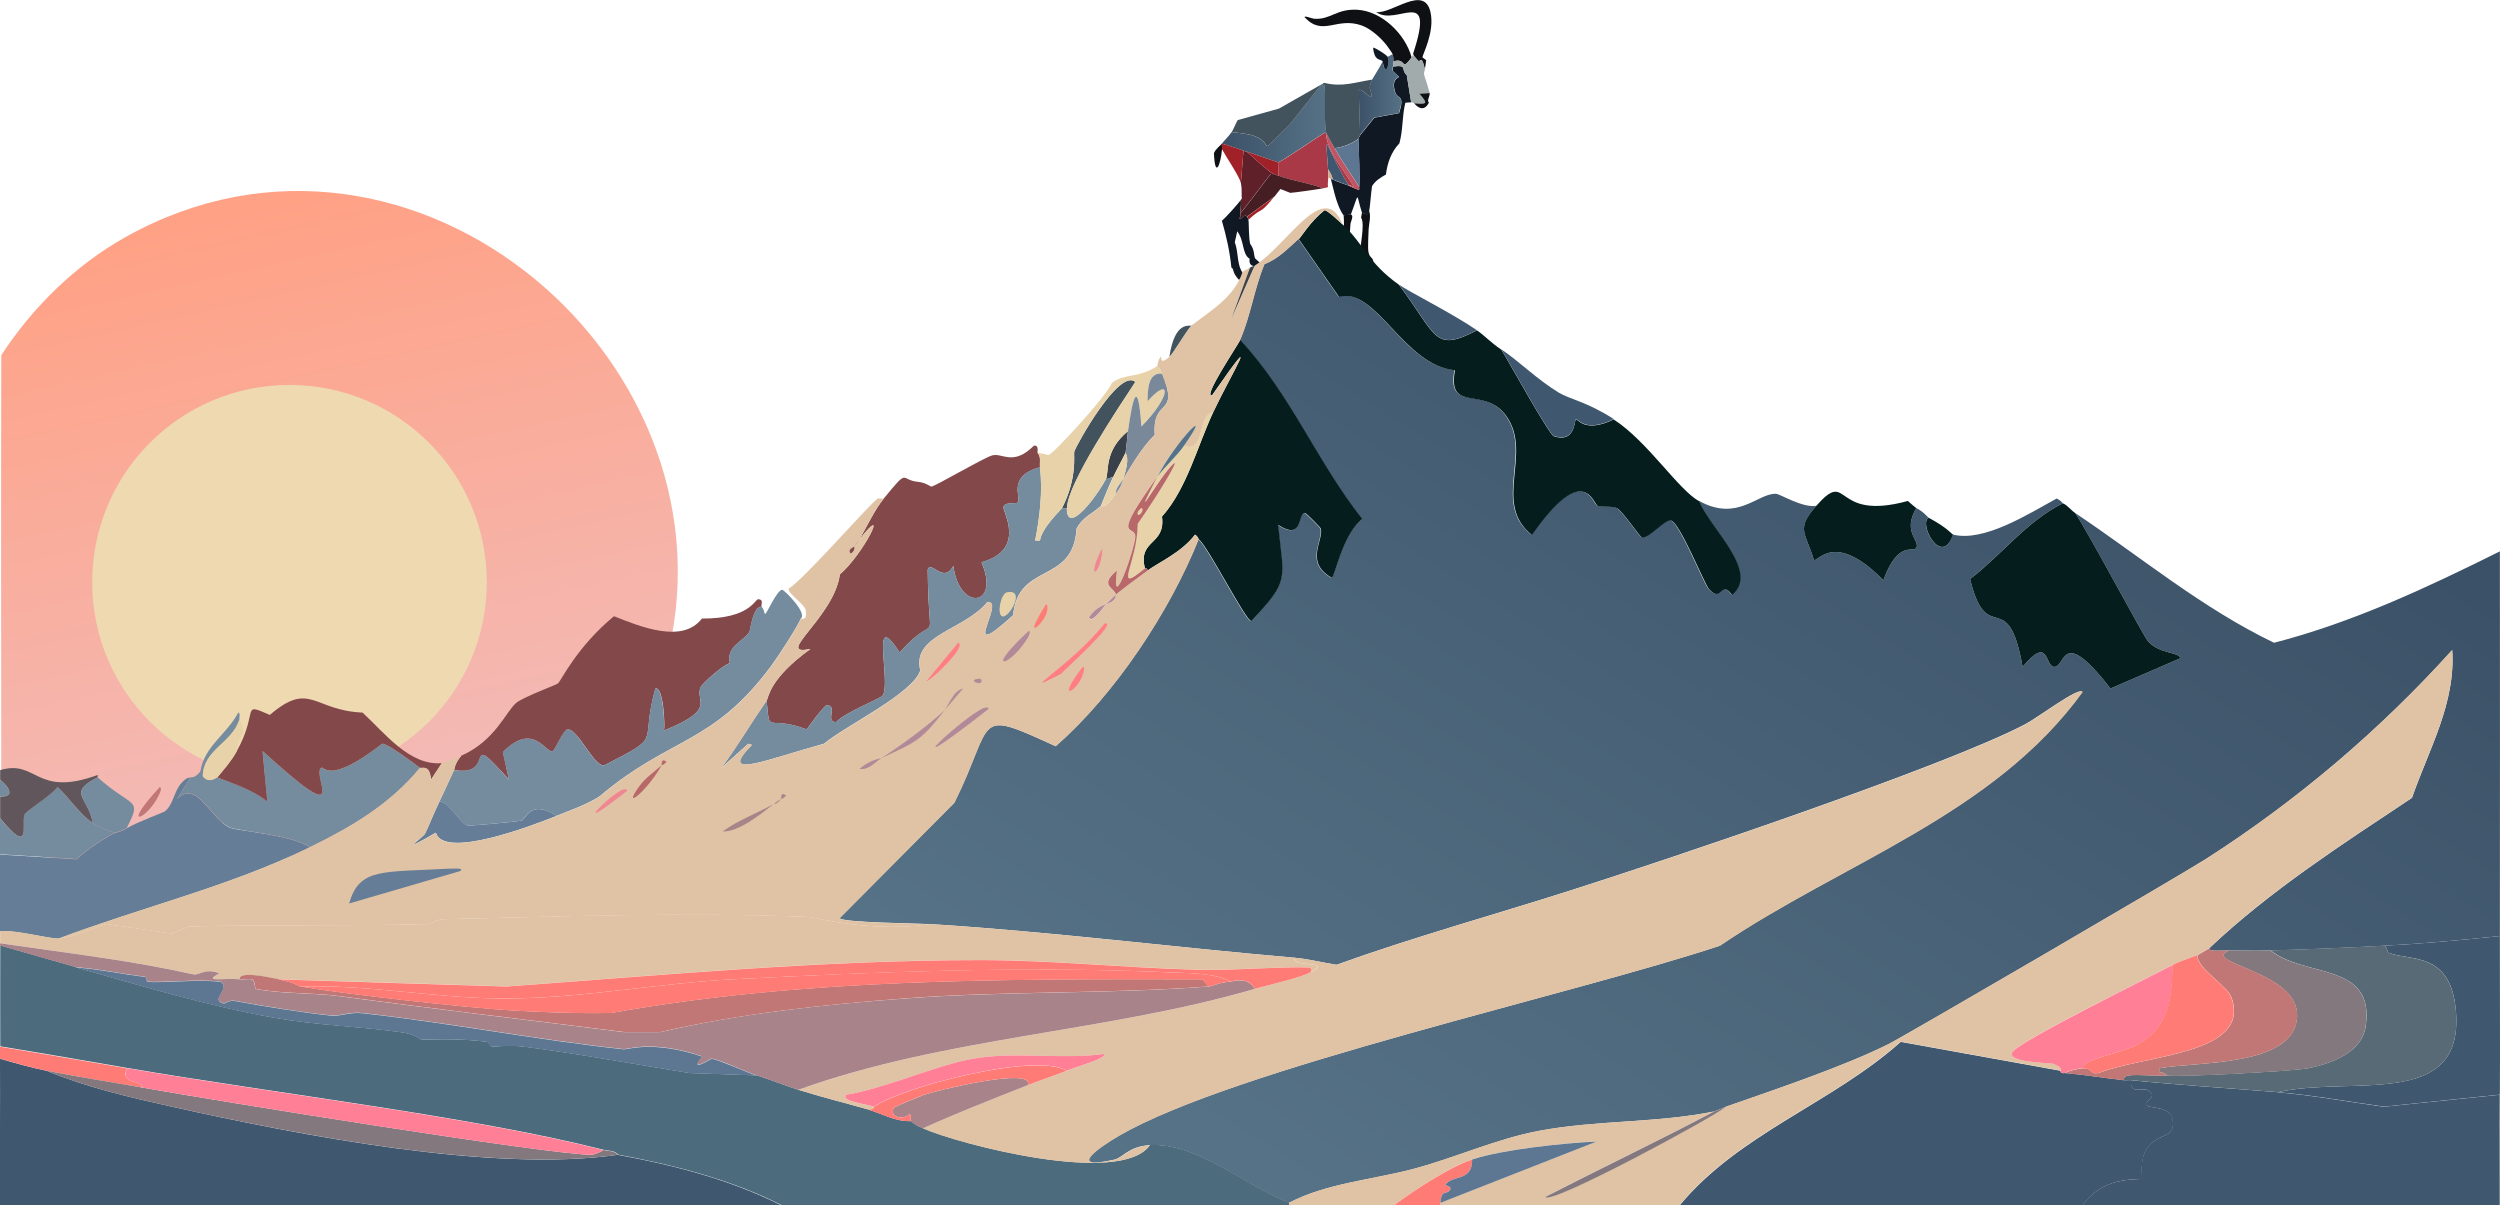 <?xml version="1.0" encoding="UTF-8"?>
<svg id="a" data-name="Layer 1" xmlns="http://www.w3.org/2000/svg" xmlns:xlink="http://www.w3.org/1999/xlink" viewBox="0 0 1919.8 925.6">
  <defs>
    <style>
      .g {
        fill: #60202a;
      }

      .g, .h, .i, .j, .k, .l, .m, .n, .o, .p, .q, .r, .s, .t, .u, .v, .w, .x, .y, .z, .aa, .ab, .ac, .ad, .ae, .af, .ag, .ah, .ai, .aj, .ak, .al, .am, .an, .ao, .ap, .aq, .ar, .as {
        stroke-width: 0px;
      }

      .h {
        fill: #4c6b7d;
      }

      .i {
        fill: #60565b;
      }

      .j {
        fill: #547288;
      }

      .k {
        fill: #5d7792;
      }

      .l {
        fill: #758b9e;
      }

      .m {
        fill: #79899a;
      }

      .n {
        fill: #586a75;
      }

      .o {
        fill: #82787d;
      }

      .p {
        fill: #3a4049;
      }

      .q {
        fill: #3d4046;
      }

      .r {
        fill: #83494a;
      }

      .s {
        fill: #0e1014;
      }

      .t {
        fill: #3f586f;
      }

      .u {
        fill: #0f1823;
      }

      .v {
        fill: #061d1d;
      }

      .w {
        fill: #42535d;
      }

      .x {
        fill: #441e23;
      }

      .y {
        fill: #d2aa8e;
      }

      .z {
        fill: #e0c3a4;
      }

      .aa {
        fill: #c17775;
      }

      .ab {
        fill: #c15564;
      }

      .ac {
        fill: #b28999;
      }

      .ad {
        fill: #aa3947;
      }

      .ae {
        fill: #a88389;
      }

      .af {
        fill: #b86869;
      }

      .ag {
        fill: #a1abab;
      }

      .ah {
        fill: #a02128;
      }

      .ai {
        fill: #ff7b75;
      }

      .aj {
        fill: #ff7f96;
      }

      .ak {
        fill: #ff7d83;
      }

      .al {
        fill: #657d96;
      }

      .am {
        fill: #ef8691;
      }

      .an {
        fill: #efd9b1;
      }

      .ao {
        fill: #e7d2a9;
      }

      .ap {
        fill: url(#c);
      }

      .aq {
        fill: url(#e);
      }

      .ar {
        fill: url(#f);
      }

      .as {
        fill: url(#d);
      }
    </style>
    <linearGradient id="c" x1="182.8" y1="162.6" x2="289" y2="642.3" gradientUnits="userSpaceOnUse">
      <stop offset="0" stop-color="#ffa185"/>
      <stop offset="1" stop-color="#f2bcba"/>
    </linearGradient>
    <linearGradient id="d" x1="938.3" y1="94.6" x2="1018.6" y2="94.6" gradientUnits="userSpaceOnUse">
      <stop offset="0" stop-color="#3b5167"/>
      <stop offset="1" stop-color="#567286"/>
    </linearGradient>
    <linearGradient id="e" x1="1043.6" y1="72.7" x2="1076.1" y2="72.7" xlink:href="#d"/>
    <linearGradient id="f" x1="1572.1" y1="247.5" x2="1113.5" y2="982.3" xlink:href="#d"/>
  </defs>
  <g id="b" data-name="Background">
    <path class="ap" d="m510.5,511.6c-10-.9-4.7-8.1-19,9.3-1.2.2-2.8-.3-3.4,0-3.2,1.6-40.8,44.7-49.5,50-.3,3,8.8,8.2,9.5,12,1.1,6.2-2.6,4.4-2.7,4.7,4.3-2.9-9.1-16-10.2-16-2.9,0-8.7,13.5-9.5,13.3-.9-.1,0-1.7-2-4-.6-.7,1.5-4.1-2-4-1.7,0-4.7,10.8-31.2,10.7-10.8,14.1-34.1,4.5-48.8-1.3-20.9,17.2-29.3,35.8-31.2,37.4-1,.8-19.3,7.6-23,10.7-5.8,4.9-11.5,20.9-30.5,29.4-1.2.5-10.3,3.9-10.8,4-17.9,1.7-32-17-44-28-27.4-1.1-29.1-17.8-51.5,1.3-16.5-7.3-5.9-2.5-18.3,20,0-8.8,6.8-8,1.4-17.3-.4-.7.7-3.7-.7-4-6.3,12.3-18.8,18.6-21,32.7-3.2,4.2-5.2,3.1-5.4,3.3s-1.7-1.1-5.4,3.3c-3.7,4.4-4.3,11.6-8.8,15.3-.9.7-14.9,5.8-21,9.3,8.6-16.9,3.5-10.4-16.3-28-.2-.2.2-1.1,0-1.3-19.3-17.5-37.8-34.1-54.2-54.7-.1-115.7-.3-231.3,0-347,24.1-36.8,56.7-69,95.5-90.7,220.9-123.7,478.2,99.3,414,329.6Z"/>
  </g>
  <circle class="an" cx="222.3" cy="447.1" r="151.5"/>
  <g>
    <path class="u" d="m952.4,163.7c0,1.3.2,3.1-.7,4.1,2.2,1.1,3.8-4.1,5.8-1.5.2.3,1.2,2.1,1.2,2.3.4,1.9.1,13.5,1.3,18.6,3.7,4.9,2.6,9,3.9,11.3q2.2,2,4.4,4c-1.2,1.1-2.6,1.9-3.8,2.9.6-2.2-5.8.9-4.9-6.7-5.9-3.6-3.9-13.7-9.5-21.1l-1.9,8.5c3.3,8.3,1,18.7,7.8,25.5-.2.2-.8,1.1-4.6,3.3-5.9-6.5-3.1-7.6-5.8-9.5-1.2-12.2-3.9-24.2-7.3-35.9,2.7-2,13.9-14.7,14.5-15.9.5,3.4-.3,6.8-.5,10.2Z"/>
    <path class="s" d="m938.3,110.3c0,1.4.2,2.9.1,4.3-.9,11.2-5.3,23.6-6.2,3.1,1.1-3.1,4.6-5.6,6.1-7.4Z"/>
    <path class="u" d="m1083.5,78.6c-.5,0-4.2.2-4.3.3-2.6,10.3-1.7,21-4.6,31.2-6.2,6.4-9.3,15.2-10.3,23.9-4.1,2.3-8.2,4.8-10.7,9-.7,4.3-1.6,17-2.2,19.1,0,0-.6-.1-.8.2-.4,1,1.6,3.9-4.7,1.1-4.9-15.1-1.6-16.8-8.6,1.4l-5.5.6c-6-7.9-8.9-25.8-9.8-27.6-.1-.5,1.1,0,1.2,0,4.1,1.9,8.1,3.2,12.3,4.7,1.3.5,7.9,3.9,8.3,3.1,0-.7-.1-1.4,0-2.2.5-8.1-.3-27.6-.7-36.9.4-.5,1.4-2.7,1.5-2.8,3.7-4.3,7.1-8.9,10.8-13.3q9.5-1.8,19-3.5c4.7-14.5-1.1-10.7-2.8-15.6-3.7-10.8,2.7-11.6,2.8-12.3,0-.3-4.7-4-4.8-4.6-.5-1.3.3-3.2.3-3.3,11.5-1.4,5.4,2.2,10.4,6.6q1.7,10.5,3.4,20.9Z"/>
    <path class="s" d="m1051.4,162c1.5,4.5-.1,9.3-.4,14-.2,3.6-.6,14-.3,16.5.7,6.6,4.6,4.4,3.8,10.3-1.4,0-2.9-.2-4.3-.3-6.6-1.4-1.4-6.4-5.4-8.3-1.1-3.1,3.8-22.2.4-27.1l.7-3.8c6.3,2.8,4.2-.2,4.7-1.1.2-.4.8-.2.8-.2Z"/>
    <g>
      <path class="s" d="m1084.1,44c-8.6,11.8-3.8-.2-14.1,3.2,0-1.9,0-3.6-.6-5.5-.3-1.1-2.1-3.4-2.9-4.6-4.3-6.6-13.4-14.9-20.7-17.5-19.6-7-29.8,8.9-44-6.4,0-1.4,5.4,1,7.3,1.2,12.8.9,17-7.8,33.2-6.9,19,1.1,36.9,18.8,41.7,36.5Z"/>
      <path class="s" d="m1094.2,53.1c-2.5-10.8-3.4-6-4.7-6.1-.3,0-3.3-3.6-3.5-3.8-.3-.6-.8-1.5-.8-2.1,17.5-53.4-12.6-20.3-28.4-31.8,12.2,1.5,36.9-21.4,41.7,0,3.5,15.6-6.5,33-6.1,34.8,0,.2,2.7,1.7,2.8,2.3,0,.3-.9,5.8-1,6.9Z"/>
      <g>
        <path class="ag" d="m1086,43.1c.1.2,3.2,3.8,3.5,3.8,1.3.1,2.2-4.6,4.7,6.1,0,1.4-.8,2.4-.7,3.8.5,2.6,2.2,6.7,2.6,8.4.6,2.5,1.7,5.9,1.8,6.2q-3.9.2-7.8.4c6.9,8.1,5.9,8.1-4.1,7.4-.3,0-1.3-.7-2.4-.7q-1.7-10.5-3.4-20.9c-5-4.4,1.1-8-10.4-6.6,0-1,.3-2.9.3-3.9,10.2-3.3,5.5,8.7,14.1-3.2.9-1.2-.2-2.4,1.9-.8Z"/>
        <path class="s" d="m1097.9,71.5c.2,2.7-2.4,5.6-.6,7.3-3,6-7.4,5.3-11.4.5,10,.7,11,.7,4.1-7.4q3.9-.2,7.8-.4Z"/>
      </g>
    </g>
    <path class="s" d="m1039.2,201.3c0,0,.2.6-1.6.4-1.8-.8-3.5-1.4-6-2.6.5-5.4-1.4-4.4-1.7-5.6,1.5-9.4,2.7-18.9,1.9-28.2l5.5-.6c2.6.6,0,5.6-.2,6.9-.3,2.8-1.7,22.1-1.3,23.2.1.4,3.5.8,3.3,6.4Z"/>
    <g>
      <path class="as" d="m1015.9,64.4c.3,0,1.2.9,1.2.9,1.2,9.2-.5,29.7,1.5,37.1h-.4c0-.5-.7-.5-1-.4-2,.7-29.7,20-35.7,22.7-8.1-2.6-16.1-5.6-24.2-8.3-.8-.3-1.6-.5-2.4-.7-5.5-1.8-11-3.9-16.7-5.4,2.4-2.9,5.5-5.8,7.6-8.9,9.4,1.4,21.5,1.2,26.8,10.6h1.2q8.3-8.2,16.6-16.4l24.3-30.8c.5-.4.8-.3,1.2-.4Z"/>
      <path class="w" d="m1053.9,61c-4.1,8.5-.6,6.7-.6,13.4-1.4,1.2-7.4-6.2-9.8-5.4q.5,17.4,1,34.7c-.1.1-1.1,2.3-1.5,2.8-3.3,3.3-13.3,7.1-18.3,7.2-2.1-3.7-4.3-7.4-6.2-11.2-2-7.4-.3-27.9-1.5-37.1,0,0-.9-.9-1.2-.9,0,0,.1-1,1.4-.8,13.8,3.3,23.2-.5,36.7-2.6Z"/>
      <path class="aq" d="m1070,47.1c0,1-.3,2.9-.3,3.9,0,.2-.8,2-.3,3.3.2.5,4.9,4.2,4.8,4.6,0,.7-6.5,1.5-2.8,12.3,1.7,5,7.5,1.2,2.8,15.6q-9.5,1.8-19,3.5c-3.7,4.4-7.1,9-10.8,13.3q-.5-17.4-1-34.7c2.4-.8,8.4,6.6,9.8,5.4,0-6.6-3.5-4.8.6-13.4.8-1.6,6.1-9.7,7.9-13.6,2.2,13.6,6.2-.2,3.8-3.6l3.9-2.1c.6,1.9.5,3.5.6,5.5Z"/>
      <path class="w" d="m945.9,101.4c.9-1.4,4.1-8.8,4.6-9.2q15.8-4.4,31.6-8.8l32.7-18.6-24.3,30.8q-8.3,8.2-16.6,16.4h-1.2c-5.3-9.4-17.4-9.2-26.8-10.6Z"/>
      <path class="g" d="m957.3,116.4c4.8,4.1,16.1,14.9,20.5,17.1-.2,1-1-.4-2,.3-1.6,1.1-19.7,26.4-23.5,30,.2-3.4,1-6.8.5-10.2.2-.4.4-.7.8-1-.3-4,.2-8-.7-12q1-12.4,2-24.8c.8.3,1.6.5,2.4.7Z"/>
      <path class="ah" d="m954.9,115.7q-1,12.4-2,24.8c-1.2-5.1-11.4-20.1-14.5-25.9.1-1.4-.2-2.9-.1-4.3,5.7,1.5,11.1,3.6,16.7,5.4Z"/>
      <path class="u" d="m1065.6,43.7c2.3,3.5-1.6,17.3-3.8,3.6-1.1-2.3-5.2.1-6.9-7.5-.1-.5-.6-3.1-.3-3.3,2.6.8,9.8,5.4,11,7.1Z"/>
      <path class="ad" d="m1018.2,102.5c.9,13.3,13.9,28.4,21.2,40.4-.3.5-3.4-.8-3.6-.9-2.5-1.9-14.5-26.6-16.8-31.7-.7,6.5.7,13.1.8,19.6,0,2,.2,4.6.2,6.3,0,2.4-.6,4.9-.2,7.3-.3.7-2.4.7-3.9,1.1-11-4.2-23.1-5.6-34.1-9.6l-.3-10.2c6-2.6,33.7-22,35.7-22.7.3-.1,1-.1,1,.4Z"/>
      <path class="ab" d="m1024.8,113.7c5.7,10.3,12.6,19.9,18.9,29.7,0,.7,0,1.4,0,2.2-.4.8-7.1-2.6-8.3-3.1l.4-.4c.1.1,3.3,1.4,3.6.9-7.3-12-20.3-27.1-21.2-40.4h.4c1.9,3.8,4.2,7.5,6.2,11.2Z"/>
      <path class="ah" d="m981.5,124.8l.3,10.2c-1.3-.5-2.7-.8-4-1.5-4.5-2.2-15.8-13-20.5-17.1,8.1,2.7,16.1,5.7,24.2,8.3Z"/>
      <path class="k" d="m1043.8,143.4c-6.4-9.9-13.2-19.4-18.9-29.7,4.9,0,15-3.9,18.3-7.2.4,9.3,1.2,28.8.7,36.9Z"/>
      <path class="x" d="m977.9,133.5c1.3.7,2.6,1,4,1.5,11,4,23.1,5.4,34.1,9.6-2.4.6-24,3.6-25.2,3.5-.4,0-6.1-2.6-7.6-2.9-1.5,1.8-2.9,3.8-4.4,5.6q-10.6,7.8-21.2,15.5c-2-2.6-3.6,2.7-5.8,1.5.9-1.1.6-2.8.7-4.1,3.7-3.5,21.9-28.9,23.5-30,1-.7,1.7.8,2-.3Z"/>
      <path class="ah" d="m978.7,150.8c-12.3,15.3-8.5,7.2-19.9,17.9,0-.3-1-2-1.2-2.3q10.6-7.8,21.2-15.5Z"/>
      <path class="t" d="m1035.9,142l-.4.4c-4.2-1.5-8.2-2.9-12.3-4.7.3-1.8-2.1-5.9-3.4-7.8-.1-6.5-1.4-13.1-.8-19.6,2.3,5.1,14.4,29.8,16.8,31.7Z"/>
      <path class="y" d="m1023.2,137.7c0,0-1.3-.5-1.2,0-.2-.5-1.4-1.2-2-1.5,0-1.7-.2-4.3-.2-6.3,1.2,1.8,3.7,6,3.4,7.8Z"/>
    </g>
  </g>
  <g>
    <path class="ar" d="m1304.8,384.7c29.7,16.4,45-6.2,59.1-5.5,3.1.2,20.7,11.1,30.9,9.2-15.9,18.1-8.3,20.3-1.9,41.5,2.9,2.5,15.3-23.1,53.4,15.7,11.3-31.4,23.1-20.8,25.3-24.9,3-5.5-11-12.3,0-30.5,5.5,2.6,8.8,7.1,9.4,7.4-8.1,4,9.9,38.9,18.7,12.9,23.9,6.1,58.7-16.3,79.7-27.7,3.9,2,4.4,3.6,4.7,3.7-27.8,13.8-47.1,39.5-71.2,58.2,13,53.8,29,3.5,40.3,67.4,20.8-25,16.7,0,24.4,0,8.9,0,5-32.4,43.1,16.6q26.7-11.5,53.4-23.1c.6-4.8-15.5-3.2-24.4-12.9-3.8-4.2-46.5-84.7-56.2-98.8,50.4,33.7,97.4,73.1,152.8,99.7,60.7-15.7,117.6-42.4,173.4-70.2,0,98.5.2,196.9,0,295.4-29.3,3.1-58.7,5.8-88.1,7.4-29.3,1.6-58.8,2.9-88.1,3.7-10.6.3-21.3,0-31.9,0-8,0-15.3,1-15-1.8,47-44.4,101.8-79.6,155.6-115.4,13-37.3,33.7-72.7,30.9-113.5-55.6,61.6-119.2,115.7-189.3,160.6-18.8,12-231.1,135.8-243.7,142.1-34.3,17.1-87.4,34.9-124.7,48l-9.4,3.7c-44.3,8.9-89.7,6.5-134,14.8-33.2,6.2-65.2,21.1-97.5,29.5-31.4,8.2-65.8,10.8-94.7,25.8-34-13.3-70.5-46.3-106.9-44.3-16.2.9-20.6,9.6-27.2,11.1-37.7,8.5-11.9-9.4,3.7-18.5,88.6-51.3,349.5-108.5,461.2-145.8,93.9-63.7,209.9-100.2,278.4-194.8-2.6-4.3-34.1,19.7-44.1,24.9-61.6,32.2-271.8,102.9-348.7,127.4-59.9,19.1-120.7,35.9-180,57.2-10.7-1.7-22-4.6-32.8-5.5-93.3-8.1-185.6-19.9-279.3-25.8-8.5-.5-68-1.1-69.4-4.6q44.1-44.3,88.1-88.6c31.7-63.9,13.6-72.8,77.8-43.4,45.8-40.1,87.3-103.1,109.7-158.8,7.1,5.6,36.1,62.8,40.3,62.8,29.9-31.3,25-31.5,20.6-73.8,19.8,12.5,14.5-8.6,20.6-9.2.9,0,12,11.2,12.2,12,2.2,9.5-12.6,25.8,8.4,37.8,2.5-.8,8.1-33,23.4-45.2-35-44.4-54.9-95.5-93.7-137.5,8.3-18.8,10.9-39.2,18.7-58.2,11.1-4.5,17.7-11.7,26.2-19.4q15.5,22.2,30.9,44.3c28.2-8.1,49.8,52.9,89,56.3-6.1,33.4,22.5,11.5,39.4,35.1,20.7,28.9-11,67.2,19.7,91.4,40-57.1,47-23.9,50.6-22.2,1.9,1,11.5-.2,15,1.8,4.2,2.4,17.3,21.7,18.7,22.2,5.3,1.6,17.5-14,22.5-12.9,6.7,1.4,25.6,48.8,29.1,52.6,10.3,11.5,8.6-7.8,17.8,4.6,21.5-17.9-16.4-50.8-25.3-72Z"/>
    <path class="h" d="m58.2,742.8c50.3,14.2,101.3,29.6,152.8,38.8,32.1,5.7,65.2,6.5,97.5,11.1,10.2,1.4,14.2,5.4,15,5.5,2.5.4,26.4-1.4,50.6,1.8.9.1,2.9,3.6,3.7,3.7,1.2.2,13.4-1.4,24.4,0,42.5,5.5,85.2,13.5,127.5,20.3q25.8.9,51.6,1.8c10.8,3.4,21.2,7.7,31.9,11.1,17.5,5.5,34.9,9.8,52.5,14.8,11.1,3.2,21.6,9.7,33.7,9.2,4.1,3,4.1,3.2,9.4,5.5,26.4,11.8,151.8,45,174.3,12.9,36.3-2,72.9,31,106.9,44.3v1.8c-130,0-260,0-389.9,0-38.9-19.7-82.7-30.8-125.6-38.8-1.9-3.2-8.4-3-11.2-3.7-100.6-25.6-252.8-43.4-365.6-62.8-32.5-5.6-65-11.3-97.5-16.6-.1-25.8,0-51.7,0-77.5q29.1,8.3,58.1,16.6Z"/>
    <path class="t" d="m35.7,822.2c30.6,12.7,64.1,20.5,96.5,27.7,98.2,21.9,245.9,50.8,342.1,36.9,42.9,7.9,86.7,19.1,125.6,38.8-200-.1-399.9.1-599.9,0-.2-37.5.2-75.1,0-112.6,11.8,3.4,23.5,6.8,35.6,9.2Z"/>
    <g>
      <path class="t" d="m1582.3,822.2c.2,0-.7,2.5,3.7,1.8,15.1,1.3,30,3.9,45,5.5,1.8.2,3.8-.2,5.6,0-1.3,11.2,9.2,5.9,12.2,7.4,9.2,4.4-.9,9-.9,10.2-.4,6.5,23.3-1.4,20.6,18.5-1.5,11-27.1,3.1-23.4,39.7-19.7.5-33.8,4.2-45.9,20.3-103.1.1-206.2,0-309.3,0,45.6-55.1,117-78.4,169.7-125.5q61.4,11.1,122.8,22.2Z"/>
      <path class="t" d="m1749.1,838.8c27.2,2.3,54.5,7.4,81.5,11.1q44.5-4.6,89-9.2c-.2,28.3.1,56.6,0,84.9-106.9.1-213.7-.2-320.6,0,12.2-16.1,26.2-19.8,45.9-20.3-3.7-36.6,22-28.7,23.4-39.7,2.6-19.9-21-12-20.6-18.5,0-1.2,10.2-5.7.9-10.2-3-1.5-13.4,3.8-12.2-7.4,37.2,3.8,75.2,6.1,112.5,9.2Z"/>
    </g>
    <path class="al" d="m146.3,597l-10.3,16.6c15.7-15.5,25.6,16.2,41.2,22.2,6,2.3,46.4,5.3,60.9,14.8-61.7,30.2-129,46-193.1,70.2-7.4.3-33-6.9-45-5.5,0-19.7,0-39.4,0-59.1q29.5,1.8,59.1,3.7c6.2-6.7,21.1-16.3,29.1-20.3.4-.2,3.6-.3,9.4-3.7,8.4-4.9,27.8-11.9,29.1-12.9,6.3-5.1,7-15.2,12.2-21.2,5.2-6.1,7.2-4.3,7.5-4.6Z"/>
    <path class="r" d="m796.8,347.7c3,3.7,1.4,7.1,1.9,11.1-25.5,6.8-14.4,23.3-16.9,26.8-1.5,2.2-9.6-.9-11.2,3.7-1.1,2.9,18.3,32.7-16.9,42.5,14.8,33.8-17,38.3-21.6,2.8-7.5,14.1-17.1-4.6-19.7,2.8.6,67.9,10,28.2-21.6,63.7-23.3-36.4-6,23.7-13.1,33.2-1.5,2-30.1,13.5-35.6,20.3-9-.1,1.9-13.4-7.5-12.9-1.4,0-13.3,15.4-15,18.5-31.6-11.9-28.1,5.5-30.9-22.2,1.5-2.2,1.7-16.7,33.7-39.7-29.1,6.3,18.2-24.3,22.5-57.2,17.6-14.9,39.3-57.5,15-26.8,5.8-9.9,11.5-22.5,18.7-31.4,19.8-24.2,12.4-14.2,26.2-12.9,5.9.5,9.8,3.7,10.3,3.7,3.1-.2,40-22.1,46.9-24,7.8-2.1,16.1,8.4,31.9-7.4,4.4-.9,2.5,5.5,2.8,5.5Z"/>
    <path class="v" d="m1031.1,172.4c16.2,15,19.4,29.4,43.1,46.2,29.6,39.4,26.5,52.4,60,35.1,6,4.1,10.5,9.3,18.7,14.8,5.2,8.3,36.6,65.2,40.3,66.5,16.4,5.6,15.8-12.2,16.9-12.9,1.3-1,6.4,11,29.1,0,26.1,16.9,49.4,53.8,65.6,62.8,8.9,21.2,46.8,54.1,25.3,72-9.2-12.4-7.5,6.9-17.8-4.6-3.4-3.8-22.4-51.2-29.1-52.6-5-1-17.2,14.5-22.5,12.9-1.4-.4-14.5-19.7-18.7-22.2-3.5-2-13.1-.9-15-1.8-3.6-1.8-10.6-35-50.6,22.2-30.7-24.2,1-62.5-19.7-91.4-16.9-23.5-45.4-1.6-39.4-35.1-39.2-3.4-60.8-64.4-89-56.3q-15.5-22.2-30.9-44.3c1.6-1.4,8.8-13.5,19.7-22.2,2.2-.2,11.9,9.1,14.1,11.1Z"/>
    <path class="t" d="m1239.2,321.9c-22.7,11-27.7-1-29.1,0-1,.7-.5,18.5-16.9,12.9-3.7-1.3-35.2-58.2-40.3-66.5,13.7,9.1,27.3,23,44.1,33.2,8.2,5,22,7.2,42.2,20.3Z"/>
    <path class="t" d="m1134.2,253.6c-33.5,17.3-30.3,4.3-60-35.1,8,5.7,40.1,21.6,60,35.1Z"/>
    <g>
      <path class="v" d="m1584.1,386.5c3.5,1.4,6.2,5.3,9.4,7.4,9.7,14,52.4,94.6,56.2,98.8,8.9,9.7,25,8.1,24.4,12.9q-26.7,11.5-53.4,23.1c-38.1-49-34.2-16.6-43.1-16.6-7.6,0-3.6-25-24.4,0-11.3-63.9-27.3-13.6-40.3-67.4,24.2-18.7,43.4-44.4,71.2-58.2Z"/>
      <path class="v" d="m1471.6,390.2c-11,18.2,3,25,0,30.5-2.2,4.1-14-6.5-25.3,24.9-38.1-38.8-50.5-13.2-53.4-15.7-6.4-21.2-14.1-23.5,1.9-41.5,26-29.4,11.5,12.4,70.3-3.7,1.9,1.8,6.2,5.4,6.6,5.5Z"/>
      <path class="v" d="m1499.8,410.5c-8.9,25.9-26.8-9-18.7-12.9,15,8.1,17.6,12.6,18.7,12.9Z"/>
    </g>
    <g>
      <path class="z" d="m1696.6,728l-9.4,5.5c-5.8,2.1-13.5,4.6-18.7,7.4-18.5,9.7-115.3,57.2-122.8,66.5-6.4,7.9,24.9,8.9,30,9.2,9.1,2.9,6.1,5.4,6.6,5.5q-61.4-11.1-122.8-22.2c-52.7,47.2-124.1,70.4-169.7,125.5-61.2,0-122.5,0-183.7,0v-1.8q60-23.5,120-47.1c-25.9,1.3-72.8,6.3-95.6,13.8-17.1,5.7-44.8,23.8-60,35.1-26.9,0-53.7,0-80.6,0v-1.8c28.9-15,63.3-17.6,94.7-25.8,32.3-8.5,64.3-23.3,97.5-29.5,44.4-8.3,89.8-5.8,134-14.8-42.7,22.6-86.7,43.6-129.4,65.5,2.4,7.3,129.9-61.6,138.7-69.2,37.3-13,90.4-30.8,124.7-48,12.6-6.3,224.9-130.1,243.7-142.1,70.1-44.9,133.8-99,189.3-160.6,2.8,40.8-17.9,76.2-30.9,113.5-53.8,35.8-108.6,70.9-155.6,115.4Z"/>
      <path class="z" d="m883,879.4c-22.5,32.1-147.9-1.1-174.3-12.9,26.4-11.9,53.6-22.6,80.6-33.2,9.9-3.9,20.1-7.2,30-11.1,11.2-4.4,29.1-8.9,29.1-12.9-33.7,4.6-67.6-2.1-101.2,3.7-27,4.6-67.1,22.8-97.5,27.7-3.7,5.5,14.2,6.7,21.6,9.2-.2.2.7,2.7-5.6,1.8-17.6-5-35-9.3-52.5-14.8,113.3-40.7,235.4-44,350.6-77.5,10.5-3.1,35.6-8.7,43.1-12.9,16.2-9.2-13.2-3-13.1-11.1,10.8.9,22.1,3.8,32.8,5.5,59.2-21.4,120-38.1,180-57.2,76.9-24.5,287.1-95.1,348.7-127.4,9.9-5.2,41.4-29.3,44.1-24.9-68.5,94.6-184.5,131.1-278.4,194.8-111.7,37.3-372.6,94.5-461.2,145.8-15.7,9.1-41.5,27-3.7,18.5,6.6-1.5,10.9-10.2,27.2-11.1Z"/>
    </g>
    <path class="v" d="m920.5,414.2c-.2-.1,0-1.7-2.8-3.7-10.3,13.7-28.4,21.6-36.6,27.7.2-2.3-1.8-1.7-1.9-1.8-5.6-22.3,16.1-17.5,13.1-39.7,19.2-21.6,27.3-54.5,39.4-80.3,13.1-27.9,40.1-71.9-.9-12.9-7.7,2.2,19.8-38.6,21.6-42.5,38.9,42,58.7,93.1,93.7,137.5-15.3,12.2-21,44.4-23.4,45.2-21.1-12-6.2-28.4-8.4-37.8-.2-.8-11.3-12.1-12.2-12-6.1.6-.8,21.7-20.6,9.2,4.4,42.4,9.2,42.5-20.6,73.8-4.2,0-33.2-57.2-40.3-62.8Z"/>
    <path class="o" d="m1325.4,849.9c-8.8,7.7-136.3,76.6-138.7,69.2,42.6-21.9,86.7-42.9,129.4-65.5l9.4-3.7Z"/>
    <path class="l" d="m183.8,552.7c-5.7,17.9-27.7,23-28.1,43.4,4.9,6.2,10.6.7,11.2.9,13,4.9,27.3,9.6,38.4,18.5q-1.9-19.4-3.7-38.8c69.3,63.3,37.5,18.9,45,12.9,2.1-1.7,5.6,13.7,46.9-18.5,4.3,0,24.3,15,29.1,18.5-23,27.9-52.3,45.2-84.4,60.9-14.6-9.4-54.9-12.5-60.9-14.8-15.6-6-25.5-37.7-41.2-22.2l10.3-16.6c.3-.3,3.1,1.2,7.5-4.6,3.1-19.5,20.3-28.3,29.1-45.2,1.9.5.4,4.6.9,5.5Z"/>
    <path class="r" d="m339.4,585.9l-8.4,12.9c-.8-12.4-7.3-8.4-8.4-9.2-4.7-3.5-24.8-18.6-29.1-18.5-41.2,32.1-44.7,16.8-46.9,18.5-7.5,6,24.3,50.3-45-12.9q1.9,19.4,3.7,38.8c-11.1-8.8-25.4-13.5-38.4-18.5,5.5-6.7,10.8-12.6,15-20.3,17.2-31.2,2.5-37.7,25.3-27.7,31-26.5,33.3-3.4,71.2-1.8,16.7,15.3,36.1,41.1,60.9,38.8Z"/>
    <g>
      <path class="l" d="m71.3,632c5.1,3.5,10.9,5.8,16.9,7.4-7.9,4-22.8,13.6-29.1,20.3q-29.5-1.8-59.1-3.7c0-9.2,0-18.5,0-27.7,24.6,30.3,16.1,3.7,18.7-2.8,1.2-2.9,21.3-15,25.3-21.2,9.6,8.7,16.3,20.2,27.2,27.7Z"/>
      <path class="i" d="m75,595.1c.3.3-.3,1.6,0,1.8-23.8,12.3-7.4,14.6-3.7,35.1-10.9-7.5-17.6-19-27.2-27.7-4,6.2-24.1,18.3-25.3,21.2-2.6,6.5,5.8,33.1-18.7,2.8,0-5.5,0-11.1,0-16.6,11.4.5,7.4-7,0-12.9,0-2.5,0-4.9,0-7.4,28.6-8.5,26.9,21.3,75,3.7Z"/>
      <path class="l" d="m0,611.7c0-4.3,0-8.6,0-12.9,7.4,5.9,11.4,13.4,0,12.9Z"/>
      <path class="l" d="m97.5,635.7c-5.8,3.4-8.9,3.5-9.4,3.7-6-1.6-11.8-3.9-16.9-7.4-3.6-20.5-20-22.7,3.7-35.1,27.4,24.3,34.4,15.3,22.5,38.8Z"/>
    </g>
    <path class="ao" d="m181.9,576.7c-4.2,7.7-9.5,13.6-15,20.3-.7-.2-6.3,5.3-11.2-.9.4-20.4,22.5-25.5,28.1-43.4,7.6,12.9-1.8,11.8-1.9,24Z"/>
    <path class="aa" d="m122.8,604.3c1.8,1.4-.1,4.8-.9,6.5-8.8,18.5-30.4,27.2.9-6.5Z"/>
    <g>
      <path class="ai" d="m97.5,820.3c-5.9,13,12,8.4,11.2,14.8-24.2-4.3-49-8.1-73.1-12.9-12.1-2.4-23.8-5.9-35.6-9.2,0-3.1,0-6.2,0-9.2,32.5,5.4,65,11,97.5,16.6Z"/>
      <path class="o" d="m108.8,835.1c55.7,9.9,312,51.6,345.9,51.7.5,0,7.8-2.4,8.4-3.7,2.9.7,9.4.5,11.2,3.7-96.2,13.8-243.9-15.1-342.1-36.9-32.5-7.2-66-15-96.5-27.7,24.1,4.8,48.9,8.6,73.1,12.9Z"/>
      <path class="aj" d="m463.1,883.1c-.6,1.3-8,3.7-8.4,3.7-33.9,0-290.1-41.8-345.9-51.7.7-6.3-17.1-1.7-11.2-14.8,112.7,19.4,264.9,37.2,365.6,62.8Z"/>
    </g>
    <g>
      <path class="t" d="m1919.7,718.8c-.1,40.6.3,81.2,0,121.8q-44.5,4.6-89,9.2c-27.1-3.7-54.3-8.8-81.5-11.1,56.9-12.8,142.7,13.6,136.8-61.8-3.6-46.7-35.3-38.7-51.6-45.2-.8-.3-1.4-3.4-2.8-5.5,29.4-1.6,58.8-4.3,88.1-7.4Z"/>
      <path class="n" d="m1831.6,726.2c1.4,2.2,2,5.2,2.8,5.5,16.3,6.6,47.9-1.5,51.6,45.2,5.9,75.5-80,49-136.8,61.8-37.3-3.1-75.3-5.4-112.5-9.2-1.8-.2-3.8.2-5.6,0-1.8-6.7,16.5-2.7,33.7-3.7,5.8,1.6,97.3-3.3,107.8-5.5,18-3.8,41.1-11.9,44.1-32.3,7.2-49.4-46.5-36.9-73.1-58.2,29.3-.8,58.8-2.1,88.1-3.7Z"/>
      <path class="o" d="m1743.5,729.9c26.6,21.2,80.4,8.7,73.1,58.2-3,20.4-26.1,28.5-44.1,32.3-10.5,2.2-102,7.2-107.8,5.5-1.6-.5-3.8-3.4-6.6-1.8v-3.7c27.8-5.4,104.1-.8,105.9-39.7,1.6-35-74.6-41.1-52.5-50.8,10.6,0,21.3.3,31.9,0Z"/>
      <path class="aa" d="m1711.6,729.9c-22.1,9.6,54.1,15.8,52.5,50.8-1.8,38.9-78.1,34.3-105.9,39.7v3.7c2.7-1.6,4.9,1.4,6.6,1.8-17.3,1-35.5-3-33.7,3.7-15-1.6-29.9-4.2-45-5.5,1.3-1.7,11.7-3.7,13.1-3.7,10.1.3,4.1,4.5,12.2,3.7,36.1-14.3,117.9-14.1,102.2-58.2-3.3-9.1-26.3-22-26.2-32.3l9.4-5.5c-.3,2.9,7,1.8,15,1.8Z"/>
      <path class="aj" d="m1599.1,820.3c-1.4,0-11.9,2-13.1,3.7-4.4.7-3.5-1.8-3.7-1.8-.4,0,2.6-2.6-6.6-5.5-5.1-.4-36.4-1.3-30-9.2,7.5-9.2,104.3-56.8,122.8-66.5-.8,23.8-1.5,44.6-23.4,59.1-14.3,9.5-44.1,11.7-45.9,20.3Z"/>
      <path class="ai" d="m1687.2,733.6c0,10.3,23,23.2,26.2,32.3,15.8,44.1-66,43.8-102.2,58.2-8,.8-2.1-3.4-12.2-3.7,1.9-8.6,31.6-10.8,45.9-20.3,21.9-14.5,22.6-35.2,23.4-59.1,5.3-2.8,13-5.2,18.7-7.4Z"/>
    </g>
    <g>
      <path class="ai" d="m1106.1,923.7v1.8c-11.9,0-23.7,0-35.6,0,15.2-11.3,42.8-29.4,60-35.1.2,17.3-15.2,11.5-20.6,19.4-.4.5,5.5,1,3.7,3.7-3.2,4.8-6.5-1.1-7.5,10.2Z"/>
      <path class="k" d="m1106.1,923.7c1-11.3,4.3-5.3,7.5-10.2,1.7-2.6-4.1-3.2-3.7-3.7,5.4-7.9,20.8-2.1,20.6-19.4,22.8-7.6,69.7-12.6,95.6-13.8q-60,23.5-120,47.1Z"/>
    </g>
    <g>
      <path class="r" d="m584.9,465.9c-6.8-.3-8.6,18.2-9.4,19.4-4.5,7.2-18.1,11-15,24-5.3,1.2-21.4,15.8-22.5,18.5-4.5,10.6,13.2,16.7-28.1,33.2.9-3.1-.3-33.9-6.6-32.3-12.5,44.8,7.4,35.1-39.4,59.1-8.2.6-20.4-28.8-28.1-27.7-3.2.5-9.4,15.6-11.2,16.6-5.1,2.8-14.7-23.4-38.4.9l4.7,21.2c-36.7-41.3-8.3-1.9-42.2-7.4.3-.6.4-5.1,5.6-11.1,26.3-11.7,34.1-33.9,42.2-40.6,5.1-4.3,30.5-13.7,31.9-14.8,2.6-2.2,14.3-27.9,43.1-51.7,20.3,8.1,52.6,21.3,67.5,1.8,36.6.2,40.7-14.7,43.1-14.8,4.9-.1,2,4.6,2.8,5.5Z"/>
      <path class="l" d="m614.9,475.1c-2.7,6.5-17.5,29.3-22.5,36-45.2,61.1-77.7,54.4-132.2,100.6-10.4,6.5-21.5,10.2-32.8,14.8-20.9-13.2-23.4,2.9-27.2,3.7-3.4.7-39.2,4.2-41.2,3.7-6-1.4-13.4-17.7-21.6-18.5,3.9-7.8,7.5-16.1,11.2-24,33.9,5.5,5.4-33.9,42.2,7.4l-4.7-21.2c23.8-24.3,33.3,1.9,38.4-.9,1.8-1,8.1-16.1,11.2-16.6,7.7-1.1,19.9,28.2,28.1,27.7,46.8-24,26.9-14.3,39.4-59.1,6.3-1.6,7.4,29.2,6.6,32.3,41.4-16.5,23.7-22.7,28.1-33.2,1.1-2.6,17.2-17.2,22.5-18.5-3.1-13,10.5-16.8,15-24,.7-1.2,2.6-19.7,9.4-19.4,2.9,3.2,1.6,5.4,2.8,5.5,1.1.2,9.1-18.6,13.1-18.5,1.4,0,19.9,18.2,14.1,22.2Z"/>
      <path class="al" d="m427.5,626.5c-19.2,7.7-86.8,33.5-92.8,12.9-30.8,17.9-10.2,3.9-8.4.9,1.7-2.9,6.6-15.4,11.2-24.9,8.2.7,15.6,17.1,21.6,18.5,2,.5,37.9-3,41.2-3.7,3.8-.8,6.3-16.9,27.2-3.7Z"/>
    </g>
    <path class="w" d="m819.3,390.2h-3.7c12.1-23.8,8.7-41.2,9.4-43.4,1.7-5.5,34.6-64.3,46.9-53.5-12.2,18.6-52.4,78.6-52.5,96.9Z"/>
    <path class="p" d="m864.3,347.7c-3,6.2-6.5,12.2-9.4,18.5l-5.6,1.8c2.5-5.9-1.7-21.7,16.9-36.9-.8,5.6-.9,11.1-1.9,16.6Z"/>
    <g>
      <path class="ae" d="m789.3,833.3c-27,10.6-54.2,21.3-80.6,33.2-5.3-2.3-5.3-2.5-9.4-5.5-.5-.3,1-4.7-.9-5.5-4.1,4.6-15.4,3.1-12.2-4.6.5-1.2,20.4-9,23.4-10.2,7.6-2.8,85.3-22.1,79.7-7.4Z"/>
      <path class="ai" d="m819.3,822.2c-9.9,3.9-20.1,7.2-30,11.1,5.6-14.7-72.1,4.6-79.7,7.4-3,1.1-23,9-23.4,10.2-3.2,7.7,8.1,9.2,12.2,4.6,1.9.8.5,5.2.9,5.5-12.1.4-22.6-6.1-33.7-9.2,6.3.8,5.4-1.7,5.6-1.8,20.4-14.8,124-42.3,148.1-27.7Z"/>
      <path class="aj" d="m819.3,822.2c-24-14.6-127.7,12.9-148.1,27.7-7.4-2.6-25.2-3.8-21.6-9.2,30.4-4.9,70.4-23.1,97.5-27.7,33.6-5.8,67.5.9,101.2-3.7,0,4-17.8,8.5-29.1,12.9Z"/>
    </g>
    <g>
      <path class="l" d="m798.6,358.8c2.2,18.5-.1,38.1-3.7,56.3h3.7c1.4-9.9,16.2-23.6,16.9-24.9h3.7c0,20.3,20.5-5.2,30-22.2l5.6-1.8c-3.4,7.3-6.4,14.7-9.4,22.2-6.5,6.2-13.7,8.2-18.7,17.5-2.5,43.1-45,25.5-48.7,66.5-43.2,39.3-5.1-11.3-19.7-10.2-17.6,21.8-58.4,25.3-51.6,52.6-5.7,17.8-57.3,42.4-74,56.3-42.8,11.7-82.7,28.7-55.3.9l-2.8-.9-20.6,18.5c12.4-16.8,22.9-34.6,34.7-51.7,2.8,27.7-.7,10.3,30.9,22.2,1.7-3,13.6-18.4,15-18.5,9.4-.4-1.5,12.8,7.5,12.9,5.6-6.8,34.1-18.3,35.6-20.3,7.1-9.6-10.2-69.6,13.1-33.2,31.5-35.5,22.2,4.2,21.6-63.7,2.6-7.3,12.2,11.4,19.7-2.8,4.6,35.5,36.3,31,21.6-2.8,35.2-9.8,15.8-39.5,16.9-42.5,1.6-4.6,9.7-1.5,11.2-3.7,2.4-3.5-8.6-20,16.9-26.8Z"/>
      <path class="ao" d="m773.3,454.8c14.9-2.9,1.5,20.3-3.7,18.5-4.3-1.5-1.1-17.5,3.7-18.5Z"/>
    </g>
    <g>
      <path class="z" d="m714.3,709.6c93.7,5.9,186,17.8,279.3,25.8,0,8.1,29.3,1.9,13.1,11.1,0-1.4.3-3.7-.9-3.7-28.4-.5-57.9,2.5-86.2,1.8-55.4-1.4-111.3-7.4-166.8-7.4-120.7,0-243.3,11.5-363.7,20.3l-175.3-5.5c-7.9-1.5-30.3-6.6-30,0-11.6-1.2-28.6,2.7-15-4.6-11.2-4.1-14.6,1.3-19.7.9-49.4-11-95.5-16.1-149-24,0-3.1,0-6.2,0-9.2,12-1.4,37.6,5.9,45,5.5,9.1-.4,26.6-8.2,36.6-11.1l50.6,7.4c2.3-1.1,12.4-5.5,13.1-5.5,61.1-1.5,122.6-.3,183.7-1.8.5,0,8.9-3.7,9.4-3.7,94.4-2.2,188.6-5.7,283.1-1.8,30.3,6.6,61.9,10.1,92.8,5.5Z"/>
      <path class="ae" d="m183.8,752c8.6.9,11.2-3.5,12.2,7.4,20.5,4,44.2,2.9,63.7,5.5,73.1,9.9,146.2,18.4,219.3,27.7h28.1c61.3-14.3,124.7-21.1,187.5-25.8,77.7-5.9,155.9-3.3,233.4-9.2,3.6-.3,8.1-3.3,16.9-3.7,1.1,0,12.8-4.7,18.7,5.5-115.2,33.5-237.3,36.8-350.6,77.5-10.7-3.4-21.1-7.7-31.9-11.1-7.2-2.3-29.6-12.5-34.7-12.9-.9,0-18,11.5-7.5-1.8-37.4-12.7-56.8-5.2-60-5.5-66.9-7.2-133.6-20.3-200.6-27.7-9.9-1.1-16.9,2.6-24.4,1.8-22.4-2.3-50.8-7-73.1-11.1-5.6-1-7.6,2.4-9.4,1.8-10.3-3.2,5.5-10.9-1.9-16.6-15.7-2.1-48.2,1-56.2,0-1.5-.2-.4-3.5-1.9-3.7-17.9-2.3-35.4-6.1-53.4-7.4q-29.1-8.3-58.1-16.6c0-.6,0-1.2,0-1.8,53.6,7.9,99.6,13,149,24,5.1.4,8.4-5,19.7-.9-13.6,7.3,3.4,3.4,15,4.6Z"/>
      <path class="ao" d="m892.4,286.8c-11.1-1.1-11,13.2-11.2,21.2,18.2-20.2,18.5-4-4.7,19.4-2.6-37.7-6.6-23.3-10.3,3.7-18.6,15.2-14.3,31-16.9,36.9-9.5,17-30,42.5-30,22.2,0-18.4,40.3-78.3,52.5-96.9-12.3-10.8-45.1,48.1-46.9,53.5-.7,2.2,2.7,19.6-9.4,43.4-.7,1.3-15.5,15-16.9,24.9h-3.7c3.6-18.2,5.9-37.8,3.7-56.3-.5-3.9,1.1-7.4-1.9-11.1,7.9,1.2,8,1.9,8.4,1.8,3.7-.7,45.4-46.2,48.7-55.4,10.2-7.7,20.2-3.4,34.7-12.9,3.3,2.3,2.5,2.4,3.7,5.5Z"/>
      <path class="k" d="m581.2,825.9q-25.8-.9-51.6-1.8c-42.3-6.8-85-14.8-127.5-20.3-10.9-1.4-23.2.2-24.4,0-.9-.1-2.9-3.6-3.7-3.7-24.2-3.2-48.1-1.5-50.6-1.8-.8-.1-4.8-4.1-15-5.5-32.2-4.5-65.3-5.4-97.5-11.1-51.5-9.1-102.5-24.6-152.8-38.8,18,1.3,35.5,5.1,53.4,7.4,1.5.2.4,3.5,1.9,3.7,8,1,40.6-2.1,56.2,0,7.4,5.7-8.5,13.4,1.9,16.6,1.8.5,3.7-2.9,9.4-1.8,22.3,4.1,50.7,8.7,73.1,11.1,7.5.8,14.4-2.9,24.4-1.8,67,7.4,133.7,20.5,200.6,27.7,3.1.3,22.6-7.1,60,5.5-10.5,13.3,6.6,1.8,7.5,1.8,5.1.5,27.4,10.6,34.7,12.9Z"/>
      <path class="aa" d="m213.8,752c12.7,2.4,14.9,5.2,16.9,5.5,35,6,129.6,16.6,164,18.5,25,1.4,50,2.4,75,1.8,149.5-26.8,302.2-26,453.7-25.8l4.7,5.5c-77.5,5.9-155.7,3.3-233.4,9.2-62.8,4.8-126.1,11.6-187.5,25.8h-28.1c-73.1-9.3-146.2-17.8-219.3-27.7-19.5-2.6-43.2-1.5-63.7-5.5-.9-10.9-3.6-6.5-12.2-7.4-.3-6.6,22.1-1.5,30,0Z"/>
      <path class="ai" d="m1006.7,746.5c-7.5,4.3-32.6,9.9-43.1,12.9-5.9-10.3-17.7-5.6-18.7-5.5-10.7-6.9-34.1-6.6-51.6-7.4-110-4.7-220.1-.1-329.9,5.5-57.9,3-116.2,14.5-174.3,14.8-52.7.2-106-11-158.4-9.2-2-.3-4.2-3.1-16.9-5.5l175.3,5.5c120.3-8.8,243-20.3,363.7-20.3,55.5,0,111.4,6,166.8,7.4,28.3.7,57.9-2.4,86.2-1.8,1.2,0,1,2.3.9,3.7Z"/>
      <path class="ai" d="m944.9,753.9c-8.7.4-13.2,3.4-16.9,3.7l-4.7-5.5c-151.4-.2-304.1-1-453.7,25.8-25,.6-50-.5-75-1.8-34.4-1.9-129-12.5-164-18.5,52.4-1.8,105.7,9.4,158.4,9.2,58.1-.2,116.4-11.8,174.3-14.8,109.8-5.7,220-10.3,329.9-5.5,17.4.7,40.9.5,51.6,7.4Z"/>
      <path class="ao" d="m931.7,316.4c-12.1,25.8-20.2,58.7-39.4,80.3,3,22.2-18.7,17.4-13.1,39.7-25.7,21.2-5.6-4.3-5.6-34.2,16.4-23.3,39.5-61.5,22.5-40.6-9,11-28.5,45-7.5,4.6,6-8.3,14.7-15.5,20.6-24,16.6,6.4,10.1-24.6,22.5-25.8Z"/>
      <path class="m" d="m892.4,286.8c14,34.1-7.8,17.6-5.6,47.1-10.1,9.9-17,22.3-24.4,34.2,6-17.5,1.7-19.3,1.9-20.3.9-5.6,1.1-11,1.9-16.6,3.7-27,7.7-41.4,10.3-3.7,23.2-23.4,22.9-39.6,4.7-19.4.2-8.1.1-22.4,11.2-21.2Z"/>
      <path class="ao" d="m862.4,368c-2.2,3.4-5.7,6.5-5.6,11.1-9.3,13.4-10.6,8.6-11.2,9.2,3-7.5,6-14.9,9.4-22.2,2.9-6.2,6.4-12.2,9.4-18.5-.2,1,4.1,2.8-1.9,20.3Z"/>
      <g>
        <path class="z" d="m1031.1,172.4c-2.2-2-11.9-11.3-14.1-11.1-10.9,8.7-18.1,20.7-19.7,22.2-8.6,7.7-15.2,14.9-26.2,19.4-7.9,18.9-10.5,39.4-18.7,58.2-1.7,3.9-29.3,44.7-21.6,42.5,41-59,14-15,.9,12.9-12.4,1.3-5.9,32.3-22.5,25.8,23.7-33.9-5.8-4.4-20.6,24-35.7,49.7-18.1,36.5-16.9,45.2.9,6.4-18.8,63.7-14.1,26.8-14.5,11.7-1.2,13.3-.9,18.5-3.6,3.1-4.7,4.8-7.5,7.4-.6.5-7.4,1.4-13.1,10.2,2.4,5.4,12-9.1,13.1-10.2.4-.4,7.8-1.8,7.5-7.4,7.4-6.3,16.5-12.6,24.4-18.5,8.2-6.1,26.3-14,36.6-27.7,2.7,2,2.6,3.5,2.8,3.7-22.4,55.7-63.9,118.6-109.7,158.8-64.2-29.4-46.1-20.5-77.8,43.4q-44.1,44.3-88.1,88.6c1.3,3.5,60.9,4.1,69.4,4.6-30.9,4.6-62.5,1-92.8-5.5-94.4-3.8-188.6-.4-283.1,1.8-.5,0-8.9,3.7-9.4,3.7-61.1,1.5-122.6.3-183.7,1.8-.7,0-10.8,4.4-13.1,5.5l-50.6-7.4c-9.9,2.9-27.4,10.7-36.6,11.1,64.1-24.2,131.3-40,193.1-70.2,32.1-15.7,61.4-33,84.4-60.9,1.1.8,7.6-3.2,8.4,9.2l8.4-12.9c.8,0,13.3-4.8,15-5.5-5.2,6-5.4,10.5-5.6,11.1-3.8,7.9-7.4,16.2-11.2,24-4.7,9.5-9.5,22.1-11.2,24.9-1.8,2.9-22.4,17,8.4-.9,6,20.6,73.6-5.2,92.8-12.9,11.3-4.5,22.4-8.3,32.8-14.8,54.4-46.2,87-39.5,132.2-100.6,5-6.7,19.8-29.5,22.5-36,.1-.3,5.3,2.1,3.7-6.5-.9-5.2-13.6-12.5-13.1-16.6,12-7.4,64-67.1,68.4-69.2.8-.4,3,.2,4.7,0-7.3,8.9-13,21.4-18.7,31.4-2.3,2.9-2.2,3-3.7,5.5-.2.3-6.1,2.2-2.8,5.5,3.8-2.5,2.6-5.3,2.8-5.5,1.7-2.4,1.9-2.4,3.7-5.5,24.3-30.8,2.6,11.9-15,26.8-4.3,32.9-51.6,63.5-22.5,57.2-32,23-32.2,37.5-33.7,39.7-11.8,17.1-22.3,34.9-34.7,51.7l20.6-18.5,2.8.9c-27.4,27.7,12.5,10.7,55.3-.9,16.8-13.9,68.3-38.5,74-56.3-6.9-27.4,34-30.8,51.6-52.6,14.6-1.2-23.5,49.4,19.7,10.2,3.8-41,46.2-23.4,48.7-66.5,5.1-9.3,12.2-11.3,18.7-17.5.7-.7,2,4.2,11.2-9.2,4.3-6.2,3.1-3.7,5.6-11.1,7.4-11.8,14.3-24.2,24.4-34.2-2.1-29.5,19.7-12.9,5.6-47.1-1.3-3.1-.5-3.3-3.7-5.5.3-.2.7-5.6,2.8-7.4.9-.8-1.5,7.3,6.6,0,3.3-3,11.6-17.9,16.9-24,15.4-11.8,33.3-22.2,39.4-41.5l5.6-2.8q-7,19.4-14.1,38.8,8.9-20.3,17.8-40.6c24.8-15.2,53.1-67.6,67.5-31.4Z"/>
        <g>
          <path class="q" d="m963.6,203.7q-8.9,20.3-17.8,40.6,7-19.4,14.1-38.8l3.7-1.8Z"/>
          <path class="w" d="m914.9,249.9c-5.3,6.1-13.6,21-16.9,24,4.2-28.1,15.6-23,16.9-24Z"/>
          <g>
            <path class="al" d="m345.9,667.1c5.9-.3,10.1-.2,7.5,1.8q-42.6,12.5-85.3,24.9c7.9-27.7,25.4-23.8,77.8-26.8Z"/>
            <path class="ak" d="m848.3,478.8c11.3-2.3-30.3,35.1-33.7,38.8-37,18.9,7.5-6,33.7-38.8Z"/>
            <path class="ac" d="m676.8,582.2c17-11.1,33.7-23.3,48.7-36.9-18.3,23.6-21.7,24.3-48.7,36.9Z"/>
            <path class="ac" d="m756.5,543.4c1.2-.2,2.4-.2,2.8.9-84.1,65.6-14.5,1.4-2.8-.9Z"/>
            <path class="j" d="m909.3,342.2c-5.9,8.5-14.6,15.7-20.6,24,14.8-28.4,44.3-57.9,20.6-24Z"/>
            <path class="ae" d="m594.3,617.3c-10.1,7.8-26.7,21.6-39.4,21.2,12.1-8.8,26.6-14,39.4-21.2Z"/>
            <path class="af" d="m508.1,587.7c-11.9,20.9-31.4,35.6-16.9,15.7,4.2-5.7,11.4-11,16.9-15.7Z"/>
            <path class="ac" d="m790.2,484.3c1.9,1.8-1.7,6.7-2.8,8.3-13.4,19.9-31.8,23.6,2.8-8.3Z"/>
            <path class="ak" d="m735.8,493.6c7.2,2-20.5,29-24.4,29.5q12.2-14.8,24.4-29.5Z"/>
            <path class="am" d="m479,606.2c1.1-.2,2.4-.2,2.8.9-49.2,38.8-10.4,0-2.8-.9Z"/>
            <path class="ak" d="m831.5,512c2.5.8-.3,6.8-.9,8.3-5,11.6-19.7,18.5.9-8.3Z"/>
            <path class="ai" d="m803.3,464c1.4.5,1.1,3.2.9,4.6-.9,8.9-21.3,27.8-.9-4.6Z"/>
            <path class="ac" d="m725.5,545.3c2.8-3.6,6.7-15.1,14.1-16.6q-7,8.3-14.1,16.6Z"/>
            <path class="am" d="m846.5,421.6c-.8,20.1-13.1,25.8-.9.9l.9-.9Z"/>
            <path class="ac" d="m849.3,464c-1.1,1-10.7,15.5-13.1,10.2,5.7-8.7,12.5-9.6,13.1-10.2Z"/>
            <path class="ac" d="m676.8,582.2c-5.1,3.3-9.7,9.3-16.9,8.3,8.7-7.4,16-7.9,16.9-8.3Z"/>
            <path class="m" d="m856.8,379.1c0-4.5,3.5-7.6,5.6-11.1-2.5,7.4-1.4,4.9-5.6,11.1Z"/>
            <path class="ac" d="m856.8,456.7c.3,5.6-7.1,7-7.5,7.4,2.8-2.6,3.9-4.3,7.5-7.4Z"/>
            <path class="ac" d="m750.8,521.3c1.2-.2,2.5-.2,2.8.9,1.6,5.3-11.3.2-2.8-.9Z"/>
            <path class="r" d="m656.2,419.7c-.2.3.9,3-2.8,5.5-3.3-3.3,2.6-5.3,2.8-5.5Z"/>
            <path class="r" d="m656.2,419.7c1.6-2.5,1.5-2.6,3.7-5.5-1.8,3.1-2.1,3.2-3.7,5.5Z"/>
            <path class="ae" d="m599.9,613.6c-4.8,5.1-4.8,3.3-5.6,3.7,4.8-3.7,5.3-3.5,5.6-3.7Z"/>
            <path class="ae" d="m599.9,613.6c.2-.1-.9-6,3.7-2.8-2,2.7-3.6,2.6-3.7,2.8Z"/>
            <path class="af" d="m508.1,587.7c.2-.2-.9-6,3.7-2.8-2.1,2.8-3.6,2.6-3.7,2.8Z"/>
          </g>
        </g>
      </g>
      <g>
        <path class="af" d="m879.3,436.4c0,.1,2.1-.4,1.9,1.8-7.9,5.9-16.9,12.2-24.4,18.5-.3-5.2-13.5-6.8.9-18.5-4.8,36.9,15-20.4,14.1-26.8-1.2-8.7-18.8,4.5,16.9-45.2-21,40.4-1.5,6.4,7.5-4.6,17-20.9-6.1,17.3-22.5,40.6,0,29.9-20,55.3,5.6,34.2Z"/>
        <path class="ao" d="m876.4,390.2c3.1.3-1.7,7.5-2.8,4.6-.7-1.9,2.5-4.6,2.8-4.6Z"/>
      </g>
    </g>
  </g>
</svg>